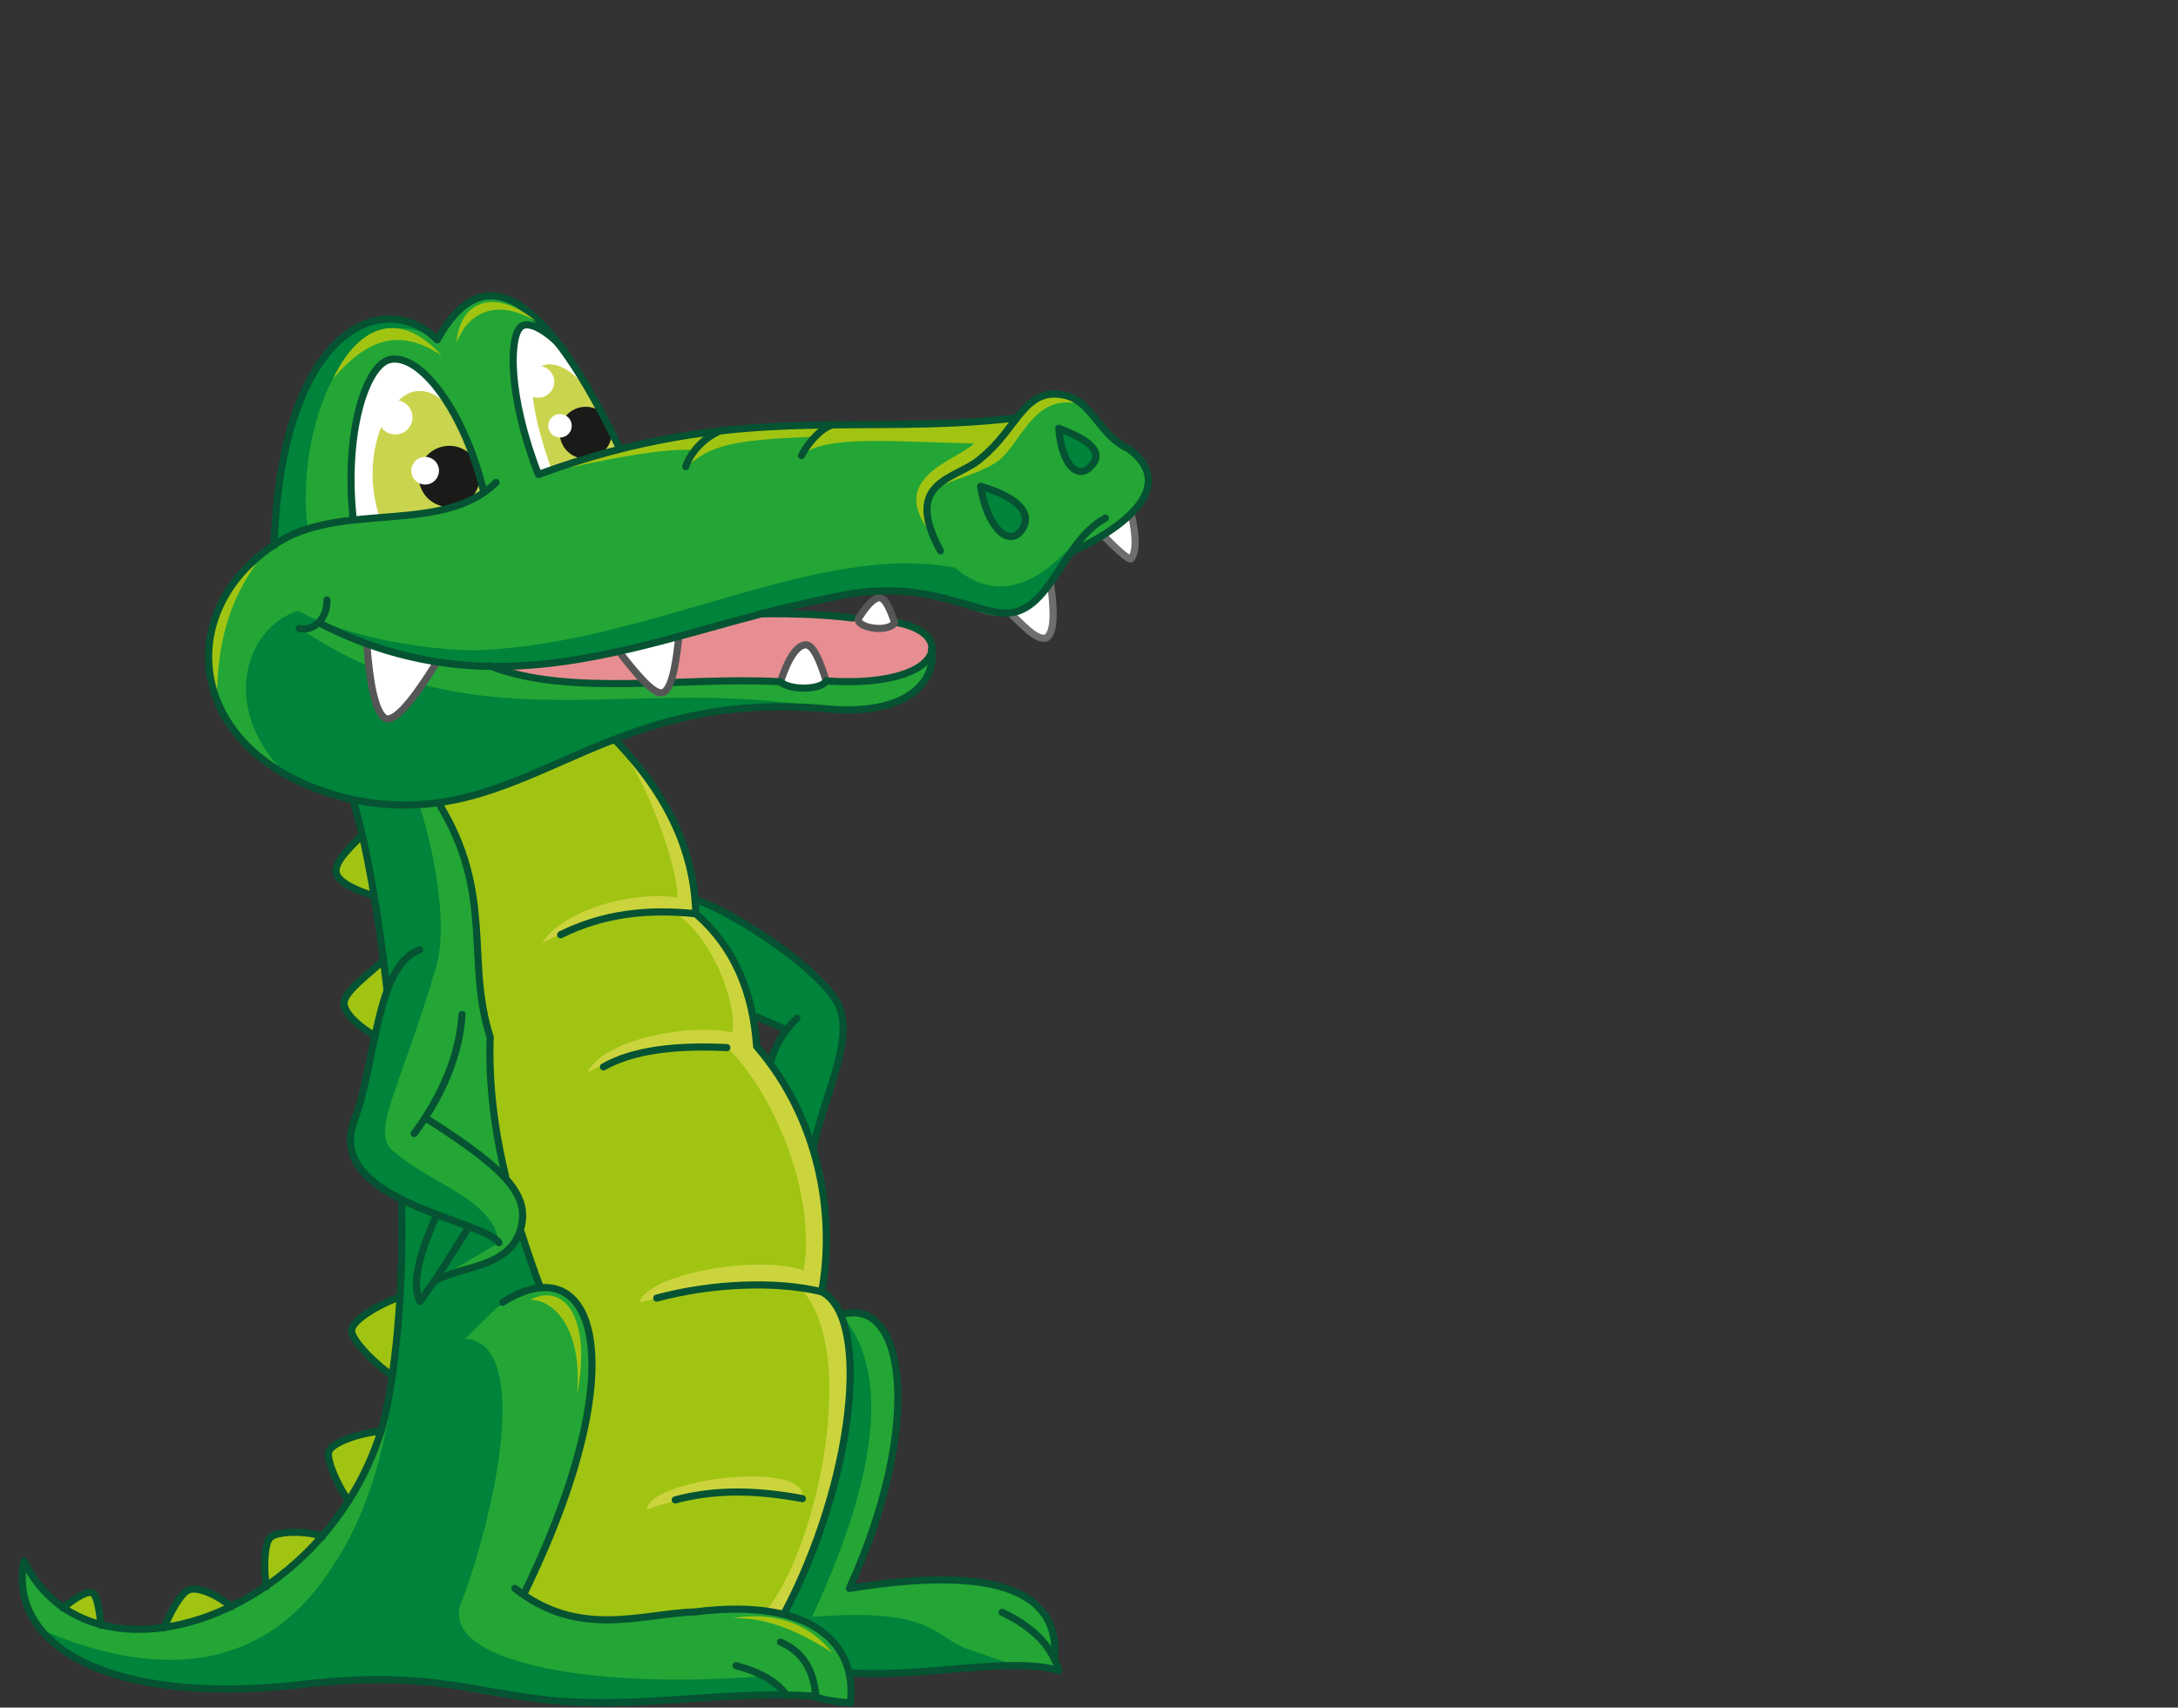 <?xml version="1.0" encoding="utf-8"?>
<!-- Generator: Adobe Illustrator 21.1.0, SVG Export Plug-In . SVG Version: 6.00 Build 0)  -->
<svg version="1.1" id="Layer_1" xmlns="http://www.w3.org/2000/svg" xmlns:xlink="http://www.w3.org/1999/xlink" x="0px" y="0px"
	 viewBox="0 0 519 407" style="enable-background:new 0 0 519 407;" xml:space="preserve">
<rect x="0" y="0" width="519" height="407" fill="#333333" stroke="none"/>
<style type="text/css">
	.st0{fill-rule:evenodd;clip-rule:evenodd;fill:#00833A;}
	.st1{fill-rule:evenodd;clip-rule:evenodd;fill:#23A635;}
	.st2{fill-rule:evenodd;clip-rule:evenodd;fill:#CCD43D;}
	.st3{fill-rule:evenodd;clip-rule:evenodd;fill:#A1C413;}
	.st4{fill-rule:evenodd;clip-rule:evenodd;fill:#FFFFFF;}
	.st5{fill-rule:evenodd;clip-rule:evenodd;fill:#CAD44E;}
	.st6{fill-rule:evenodd;clip-rule:evenodd;fill:#1A1A18;}
	.st7{fill:none;stroke:#6E6E6E;stroke-width:1.702;stroke-linecap:round;stroke-linejoin:round;stroke-miterlimit:22.926;}
	.st8{fill:none;stroke:#575656;stroke-width:1.702;stroke-linecap:round;stroke-linejoin:round;stroke-miterlimit:22.926;}
	.st9{fill-rule:evenodd;clip-rule:evenodd;fill:#F5B0B4;}
	.st10{fill-rule:evenodd;clip-rule:evenodd;fill:#E78E92;}
	.st11{fill:none;stroke:#055332;stroke-width:1.702;stroke-linecap:round;stroke-linejoin:round;stroke-miterlimit:22.926;}
</style>
<path class="st0" d="M193.8,273.8l-10.1-20.5l3.9-7.8l-7.1-3.1l-14.6-24.6l-0.2-3.6c10.6,3.8,29.9,16.9,34.1,25
	C203.9,247.6,196.1,261.5,193.8,273.8z"/>
<path class="st1" d="M252.3,398.2l-11.7-1.2c-9.4,0.5-24.8,2.3-38.2,1.7l-15.5-13.9l13.6-71.3c19.3-3.7,16.1,34.2,2,65.2
	c31.9-5.3,50.2-1.4,49.4,17.6L252.3,398.2z"/>
<path class="st0" d="M240.8,396.6l-5.9,1.1c-12.7,1.2-23.8,1.7-37.2,1l-16.9-15.6l12.5-75.6c21.1,12.2,16.9,42,0.2,77.9
	c29.1-2.4,29.1,4.9,37,7.6L240.8,396.6z"/>
<path class="st2" d="M146.5,176.3c-17.4,3.7-28.5,9-39.1,8.6c-3.2,11-1.6,30,4,55.5c20.4,28,64,11,69.3,33.9l-1.6-1.1
	c-17.5,2.2-38.8,1.2-62.7-2c3,14.4,5.9,26.4,9.6,36.3c19.9-1.6,16,30.7-1.7,74.1c10.3,16.7,39.9-0.8,62.4,3.1
	c11.4-19.9,23.4-67.8,9-76.8c1.8-16.4,1.6-37.9-15.5-58.5c1.1-6.9-4.9-24.4-14.5-31.6C165.9,207,159.8,189.4,146.5,176.3z"/>
<path class="st3" d="M146.5,176.3c-17.4,3.7-32.9,8.8-43.5,8.4c-3.2,11,2.9,30.2,8.5,55.7l5.1,30.8c3,14.4,8.6,25.8,12.3,35.7
	c18-0.2,16.1,31.5-3.7,72.8c13.5,13.6,35,0.2,57.5,4.1c12.6-16.1,22-62.6,7.9-76.9c5.6-19-5.8-46.2-17.4-57.3
	c4.7-5-2.3-25.9-12.6-32.2C164.4,214.3,155.2,186.7,146.5,176.3z"/>
<path class="st3" d="M89.4,247l2.8-10.5l-0.8-7.6c-2.5,2.7-9.9,7.7-9.4,10.6C82.5,242.2,86.4,245.1,89.4,247z M93.5,327.9l1.8-18.7
	C79.5,316.1,81.8,317.8,93.5,327.9z M83.1,357.8l7.7-16.5c-3.5,0-12,2.4-12.5,5C77.9,348.8,81.1,355.3,83.1,357.8z M63.5,378.1
	l7.3-5.8l6-6.1c-2.9-1.4-11.1-1.6-12.6,0.4C62.8,368.5,62.8,375.2,63.5,378.1z M39.1,388l7.9-1.8l8.1-3.2c-2.6-2.4-7.6-4.9-10-4.1
	C42.9,379.8,40.2,385.2,39.1,388z M15,383.3l9.1,4.1c-0.4-2.7-0.8-7.4-2.3-7.8C20.3,379.2,16.7,381.8,15,383.3z M89.5,213.6
	l-2.9-14.9c-2.3,2.5-6.8,6.6-6.4,9.2C80.6,210.4,85.7,212.5,89.5,213.6z"/>
<path class="st1" d="M128.8,306.9c10.2-3.1,22.9,18.5-3.8,73.2c17.7,12.5,41.5-0.3,61.8,4.6c13.1,2.7,16.9,10.2,15.7,21.1l-1.9-0.9
	l-11.4-0.6c-27.7,0.7-49.5,5.7-85.9-3.1c-28.6-4.9-101.9,11.9-97.6-29c12.3,26.7,54.7,15.4,71.1-6c18.8-19.5,18.7-51.4,18.9-80
	l-8.3-12.9l4.9-37.5l-2.8-20.7l-5.3-24.5l20.3,0.7c11.9,16.5,7.7,39,12.3,55.8l0.7,16.8l3,16.5c3.9,4.4,4.9,8.9,3.1,13.6
	L128.8,306.9z"/>
<path class="st0" d="M118.9,296.2l-15.4,9.1c6.9-3.9,17.7-3.1,20.6-11.7l4.6,13.3l-10.1,4.6l-7.8,7.6c14.5,0.7,9.2,35-0.6,62.2
	c-6.9,14.1,28.6,21.7,71.8,18.2l5.4,4.6c-27.6-1.7-33.2,6.7-84.1-3c-30.1-5.2-69,13.2-93.6-12.7c13.4,5.7,48.2,18.5,69.4-14.8
	c16.6-24.5,16.4-59.1,16.6-87.7c-9.8-4.8-14.2-10.2-11.3-18.8l8.3-32.1l-3.3-19.9l-5.3-24.5l15.8,1.2c3.7,11.4,6.9,29.1,4,38.7
	c-8.9,30.4-16.3,40-9.5,44.4C102.6,282.1,117.6,285.9,118.9,296.2z"/>
<path class="st1" d="M181.4,146.3c14.2-4.6,34.6-7.3,41.8-4.2c13.5,4.7,20.2,11.2,32.1-10.5c6.2-3.1,28.2-15.4,13.6-24.7l-6.1-4.9
	c-5.5-8.5-12.7-12.7-20.4-2.4c-21.7,4.9-53.3-2.4-94.6,7.4c-18.7-39.7-34.9-44.6-43.5-26c-12.8-12.6-37.3-3-38.9,49
	c-26.4,19.1-15.3,44.8,0.4,53.2l82.7-12.7l35.7-2c23.1,1.7,37.7,1.1,38.3-13.9c-2.6,7-11.9,9-25.6,7.7c-3.9,2.5-7.5,2.5-10.9,0.2
	c-23.1-1.3-49.2,4.2-69.3-3.8L181.4,146.3z"/>
<path class="st0" d="M73.3,126.1l-8,3.8c1.5-50.2,23.6-61.5,38.9-49C82.9,68.5,70.3,101.7,73.3,126.1z M205.1,141
	c12.2-2.6,15.3,1.3,24.3,2.7c13.5,4.7,16.4,1.7,25.9-12.1c3.2-8-10.7,18.2-27.8,3.7c-32.9-6.2-72,18-113.6,19.7
	c-11.1,0.1-30.6-2.8-42.9-9.4c-12.1,3.8-18.9,22.4-3.4,38.5c42.3,26.4,75.5-21.1,127.5-15.5c-44.3-7.8-82.5,9.3-123.6-18.8l5.4-1
	l15.2,6.1l12.2,2.8l12.4,1.1C145.9,158.8,175.6,147,205.1,141z"/>
<path class="st4" d="M84.2,124c11.7-1,21.8-1.4,31.1-6.6c-6.2-22.3-14.4-32.8-22.4-31.7C85,89.1,81.8,111.2,84.2,124z"/>
<path class="st4" d="M132.4,80.9l6.9,10.2l8.4,15.8l-19.5,6.2C119.1,82.5,120,71.4,132.4,80.9z"/>
<path class="st5" d="M131.4,111.9l16.3-5c-4.7-12.5-12.3-21.4-18-19.9C124.6,88.6,127.3,100,131.4,111.9z"/>
<path class="st5" d="M90.5,123.4l16.3-2.2l8.5-3.8c-4.9-17.7-9.7-25.6-17.1-24C90.5,96.3,86.2,110.8,90.5,123.4z"/>
<ellipse transform="matrix(0.953 -0.302 0.302 0.953 -29.312 37.644)" class="st6" cx="107.1" cy="113.6" rx="7.3" ry="7.3"/>
<ellipse transform="matrix(0.953 -0.302 0.302 0.953 -29.143 35.767)" class="st4" cx="101.3" cy="112.3" rx="3.3" ry="3.3"/>
<ellipse transform="matrix(0.953 -0.302 0.302 0.953 -25.625 33.089)" class="st4" cx="94.2" cy="99.5" rx="4.1" ry="4.1"/>
<ellipse transform="matrix(0.953 -0.302 0.302 0.953 -24.636 46.966)" class="st6" cx="139.6" cy="103.2" rx="6.2" ry="6.2"/>
<ellipse transform="matrix(0.953 -0.302 0.302 0.953 -24.434 45.079)" class="st4" cx="133.5" cy="101.5" rx="2.8" ry="2.8"/>
<path class="st4" d="M250.3,138.8c-3.8,5.7-6.9,7.7-9.7,7.2c2.6,2.2,6.4,6.9,8.8,5.9C251.1,150.8,251.4,146.4,250.3,138.8z"/>
<path class="st7" d="M240.6,146.1c2.6,2.2,6.4,6.9,8.8,5.9c1.7-1.2,2-5.5,0.9-13.2"/>
<path class="st4" d="M104.1,157.7l-16.7-4.3c0.7,9.5,2,16.5,4.5,17.9C94.2,171.9,98.5,166.8,104.1,157.7z"/>
<path class="st8" d="M87.4,153.4c0.7,9.5,2,16.5,4.5,17.9c2.4,0.7,6.6-4.5,12.3-13.6"/>
<path class="st4" d="M269.5,122.5l-6.6,5c1.7,1.8,5.7,5.8,6.6,5.6C270.6,131.6,270.8,128.3,269.5,122.5z"/>
<path class="st7" d="M262.9,127.6c1.7,1.8,5.7,5.8,6.6,5.6c1.2-1.5,1.4-4.8,0.1-10.6"/>
<path class="st9" d="M116.5,158.8c26.4,0.1,44.3-8.3,66.5-12.5l21.4,1.2c-0.4,3.3,7.6,3.9,8.7,0.9c15.1,2.4,11.8,15.9-16.3,14
	c-1.4,2.3-9,2.2-10.9,0.2C162.9,161.3,135.8,166.3,116.5,158.8z"/>
<path class="st10" d="M116.5,158.8c26.4,0.1,44.3-8.3,66.5-12.5l21.4,1.2c-0.4,3.3,7.6,3.9,8.7,0.9c15.1,2.4,11.8,15.9-16.3,14
	c-1.4,2.3-9,2.2-10.9,0.2C162.9,161.3,135.8,166.3,116.5,158.8z"/>
<path class="st4" d="M186,162.5c4.2,2.1,7.8,2.1,10.9-0.2c-1.5-4.9-3-8.4-4.7-8.7C190,153.5,187.7,157.1,186,162.5z"/>
<path class="st8" d="M196.9,162.4c-1.5-4.9-3-8.4-4.7-8.7c-2.2-0.2-4.5,3.4-6.2,8.8"/>
<path class="st2" d="M175.7,246.4c-8.3-2.7-31.2,0.4-35.7,9.2c6.9-3.8,23-8.2,33.2-5.9L175.7,246.4z M192.5,303.3
	c-9-4.6-37.8-0.2-40.1,7.1c16.7-4,31.7-5.7,43.5-2.6L192.5,303.3z M154.1,359.8c14.1-5.1,28.9-4.3,37-2.7
	C193.1,347.9,154.8,352.3,154.1,359.8z M162.3,214.1c-10.9-2.1-28.2,2.7-33.1,10.7c12.2-6.4,22.1-8.9,36.1-6.6L162.3,214.1z"/>
<path class="st11" d="M189.9,242.7c-2.8,2.7-5.3,6.4-6.3,10.7 M103.5,305.3l-3.4,4.9c-1.8-3.4-0.9-9.9,4-20.7 M100,226.4
	c-10.5,3.8-10.4,27.1-15.6,40.7c-7.2,19.2,30.8,23.6,34.5,29.1 M110.1,241.8c-0.6,8.9-4,18.3-11.4,28.4 M124.2,293.7
	c1.4,4.4,2.9,8.8,4.6,13.3 M104.5,191.4c13.4,21.7,6.4,37.5,12.3,55.8c-0.4,10.9,1,22,3.7,33.3 M65.3,130
	c1.8-52.2,26.4-61.5,38.9-49c11.7-21.2,26.6-9.1,43.5,26 M203.2,147.3c-6.5-0.8-13.7-1.1-21.8-1 M213.2,148.3
	c15.1,2.4,11.8,15.9-16.3,14c-1.4,2.3-9,2.2-10.9,0.2c-23.1-1.3-50.2,3.7-69.3-3.8 M180.4,242.4l7.1,3.1 M187.5,404.2
	c-2.1-3.2-6.2-5.6-12.1-7.2 M194.5,404.5c2.2,0.8,6.1,1.3,8.1,1.4c1.7-12.8-7.5-25.4-37-21.7c-12.8,0.4-27.6,6.5-42.9-5.6
	 M119.8,310.4c21.9-13.9,32,14.3,5,69.6 M101.3,266.4c20.9,13.2,25.4,19.3,22.4,27.7c-3.5,8.2-13.4,7.5-20.1,11.2
	c2.7-4.3,5.5-8.6,8.2-13 M77.9,143c0.2,4-2.8,7.6-6.6,6.8 M55.1,383c-2.6-2.4-7.6-4.9-10-4.1c-2.2,0.8-4.9,6.3-6,9.1 M76.8,366.3
	c-2.9-1.4-11.1-1.6-12.6,0.4c-1.4,1.9-1.3,8.6-0.7,11.5 M90.8,341.2c-3.5,0-12,2.4-12.5,5c-0.4,2.5,2.8,9,4.8,11.5 M95.3,309.1
	c-3.5,1.2-11.9,5.4-11.5,8.3c0.4,2.7,6.7,8.6,9.7,10.5 M91.4,228.8c-2.5,2.7-9.9,7.7-9.4,10.6c0.4,2.7,4.3,5.7,7.3,7.5 M86,199.3
	c-2.3,2.5-6.3,6-5.9,8.6c0.4,2.5,5.2,4.5,9,5.6 M24.1,387.4c-0.4-2.7-0.8-7.4-2.3-7.8c-1.5-0.4-5.1,2.2-6.8,3.7 M238.8,384.3
	c8.4,4,12,8.8,13.5,13.9c-11.5-3.5-32.1,1.8-50,0.5"/>
<path class="st3" d="M61,134.5c-6.4,8.8-9.1,18.8-9.3,31.1C47.8,153.3,50.7,142.2,61,134.5z M79.4,90.2c6.6-7.6,14.5-13.2,25.9-5.4
	C94.2,72.6,84.7,79,79.4,90.2z M108.8,81.7c2.4-6.5,8.8-11.1,19-5.1C117.8,68.4,109.5,71.8,108.8,81.7z M241.3,99.7
	c-28.4,4.4-67.3-3.8-112.9,13.4c17.8-4.2,31-6.4,37.3-5.8l-2.2,3.9c6-4.7,9.4-6.4,30.9-7.1l-3.3,4.5c5-5,21.8-3.3,41-2.9
	c-3.9,4.1-21.8,8.1-9.5,22.3c-5.4-14.4,5-11.9,14.3-17.5c6.4-3.7,8.8-17.3,20.8-14.1C251.9,90.9,247.5,94.4,241.3,99.7z
	 M174.4,385.7c8.3-0.3,16.1,3.2,23.9,8.2C192.2,386.3,183.9,384.2,174.4,385.7z M137.5,332.4c1.3-15.1-5-22.5-11.1-22.6
	C134.4,305.6,141.1,314.1,137.5,332.4z"/>
<path class="st4" d="M161.8,151.6l-14.4,3.6c2.8,3.5,8.1,10.6,10.5,9.9C160.5,164.4,161.3,155.6,161.8,151.6z"/>
<path class="st4" d="M204.5,147.5c-0.3,2.2,7.2,3.4,8.7,0.9c-1.2-3.4-2.2-5.7-3.5-5.9C208.4,142.3,206.6,144.2,204.5,147.5z"/>
<path class="st8" d="M204.5,147.5c-0.3,2.2,7.2,3.4,8.7,0.9c-1.2-3.4-2.2-5.7-3.5-5.9C208.4,142.3,206.6,144.2,204.5,147.5z"/>
<path class="st8" d="M147.4,155.2c2.8,3.5,8.1,10.6,10.5,9.9c2.6-0.8,3.4-9.5,3.9-13.5"/>
<ellipse transform="matrix(0.953 -0.302 0.302 0.953 -21.479 43.017)" class="st4" cx="128.3" cy="91" rx="3.8" ry="3.8"/>
<path class="st11" d="M191.2,357.2c-10.1-1.9-20.2-2.4-30.3,0.3 M195.8,307.9c-10.6-2.6-25.9-2.1-39.3,1.5 M165.8,217.8
	c-11.2-1.2-22-0.1-32.2,5 M173.2,249.7c-12.2-0.6-22.4,0.6-29.4,4.6 M165.6,214.3c10.6,3.8,29.9,16.9,34.1,25
	c4.2,8.3-3.6,22.2-5.9,34.5 M146.5,176.3c13.4,13.8,19,27.7,19.3,41.5c9.2,7.9,13.6,18.7,14.5,31.6c15.1,17.5,18.8,40.5,15.5,58.5
	c11.9,6.1,7.7,45.3-9,76.8 M95.7,286.2c0.6,25.4-2.3,46.3-4.9,54.9c-14.1,44.8-69.3,63.2-85.1,31c-3.8,19.5,19.2,34.5,65.3,29.5
	c33.1-4,42.9,2.7,64.4,4c20.1,1.2,38.5-2.7,59-1.3c-0.5-6.1-3-10.6-8.4-12.9 M84.1,190.6c3.4,11.2,6.1,27.4,8.1,45.1 M118.2,115
	c-13.1,12.8-37.2,4.1-52.9,14.9c-24.9,16.4-20.9,51.7,18.8,60.7c40.7,8.3,57.3-26.5,112.3-21.7c19.9,2,26.8-6.6,25.6-14.2 M84.2,124
	c-2.3-20.4,2.9-37,8.7-38.3c7.5-1.6,18,13,22.4,31.7 M128.3,113.1c-7.4-19-6.9-32.9-4.2-35.2c2.4-2,8.4,2.8,10.3,5.6 M128.3,113.1
	c47.7-17.5,76-9,114-13.5 M171.6,102.7c-3.6,1.5-6.9,4.8-8.2,8.5 M199,101.2c-2.5,0-6.3,4-8,7.4 M224.1,131.3
	c-9.3-17.1,4-16.9,9.7-22.1c8.7-7.1,10.2-16.7,19.4-15.1c6.9,1.1,8.7,9.7,15.6,12.8c11,7.9,1.9,17.6-13.6,24.7 M263.4,123.5
	c-10.9,5.8-13.4,25-26,22.4c-10.3-1.9-20-8.4-41.9-2.9c-38.6,7.8-75,27.9-118.8,5.8 M200.4,313.4c15.5-4.8,19.7,26.3,2,65.2
	c29.1-4.7,50.4-2.1,48.9,16.8"/>
<path class="st0" d="M233.7,115.9c9.7,2.9,12.9,7.1,9.1,11.2C239.1,130.2,234.7,123.5,233.7,115.9z M252.3,102.1
	c9.5,3.5,10.6,6.8,6.9,9.7C256.1,114,252.9,109.8,252.3,102.1z"/>
<path class="st11" d="M233.7,115.9c9.7,2.9,12.9,7.1,9.1,11.2C239.1,130.2,234.7,123.5,233.7,115.9z M252.3,102.1
	c9.5,3.5,10.6,6.8,6.9,9.7C256.1,114,252.9,109.8,252.3,102.1z"/>
</svg>
